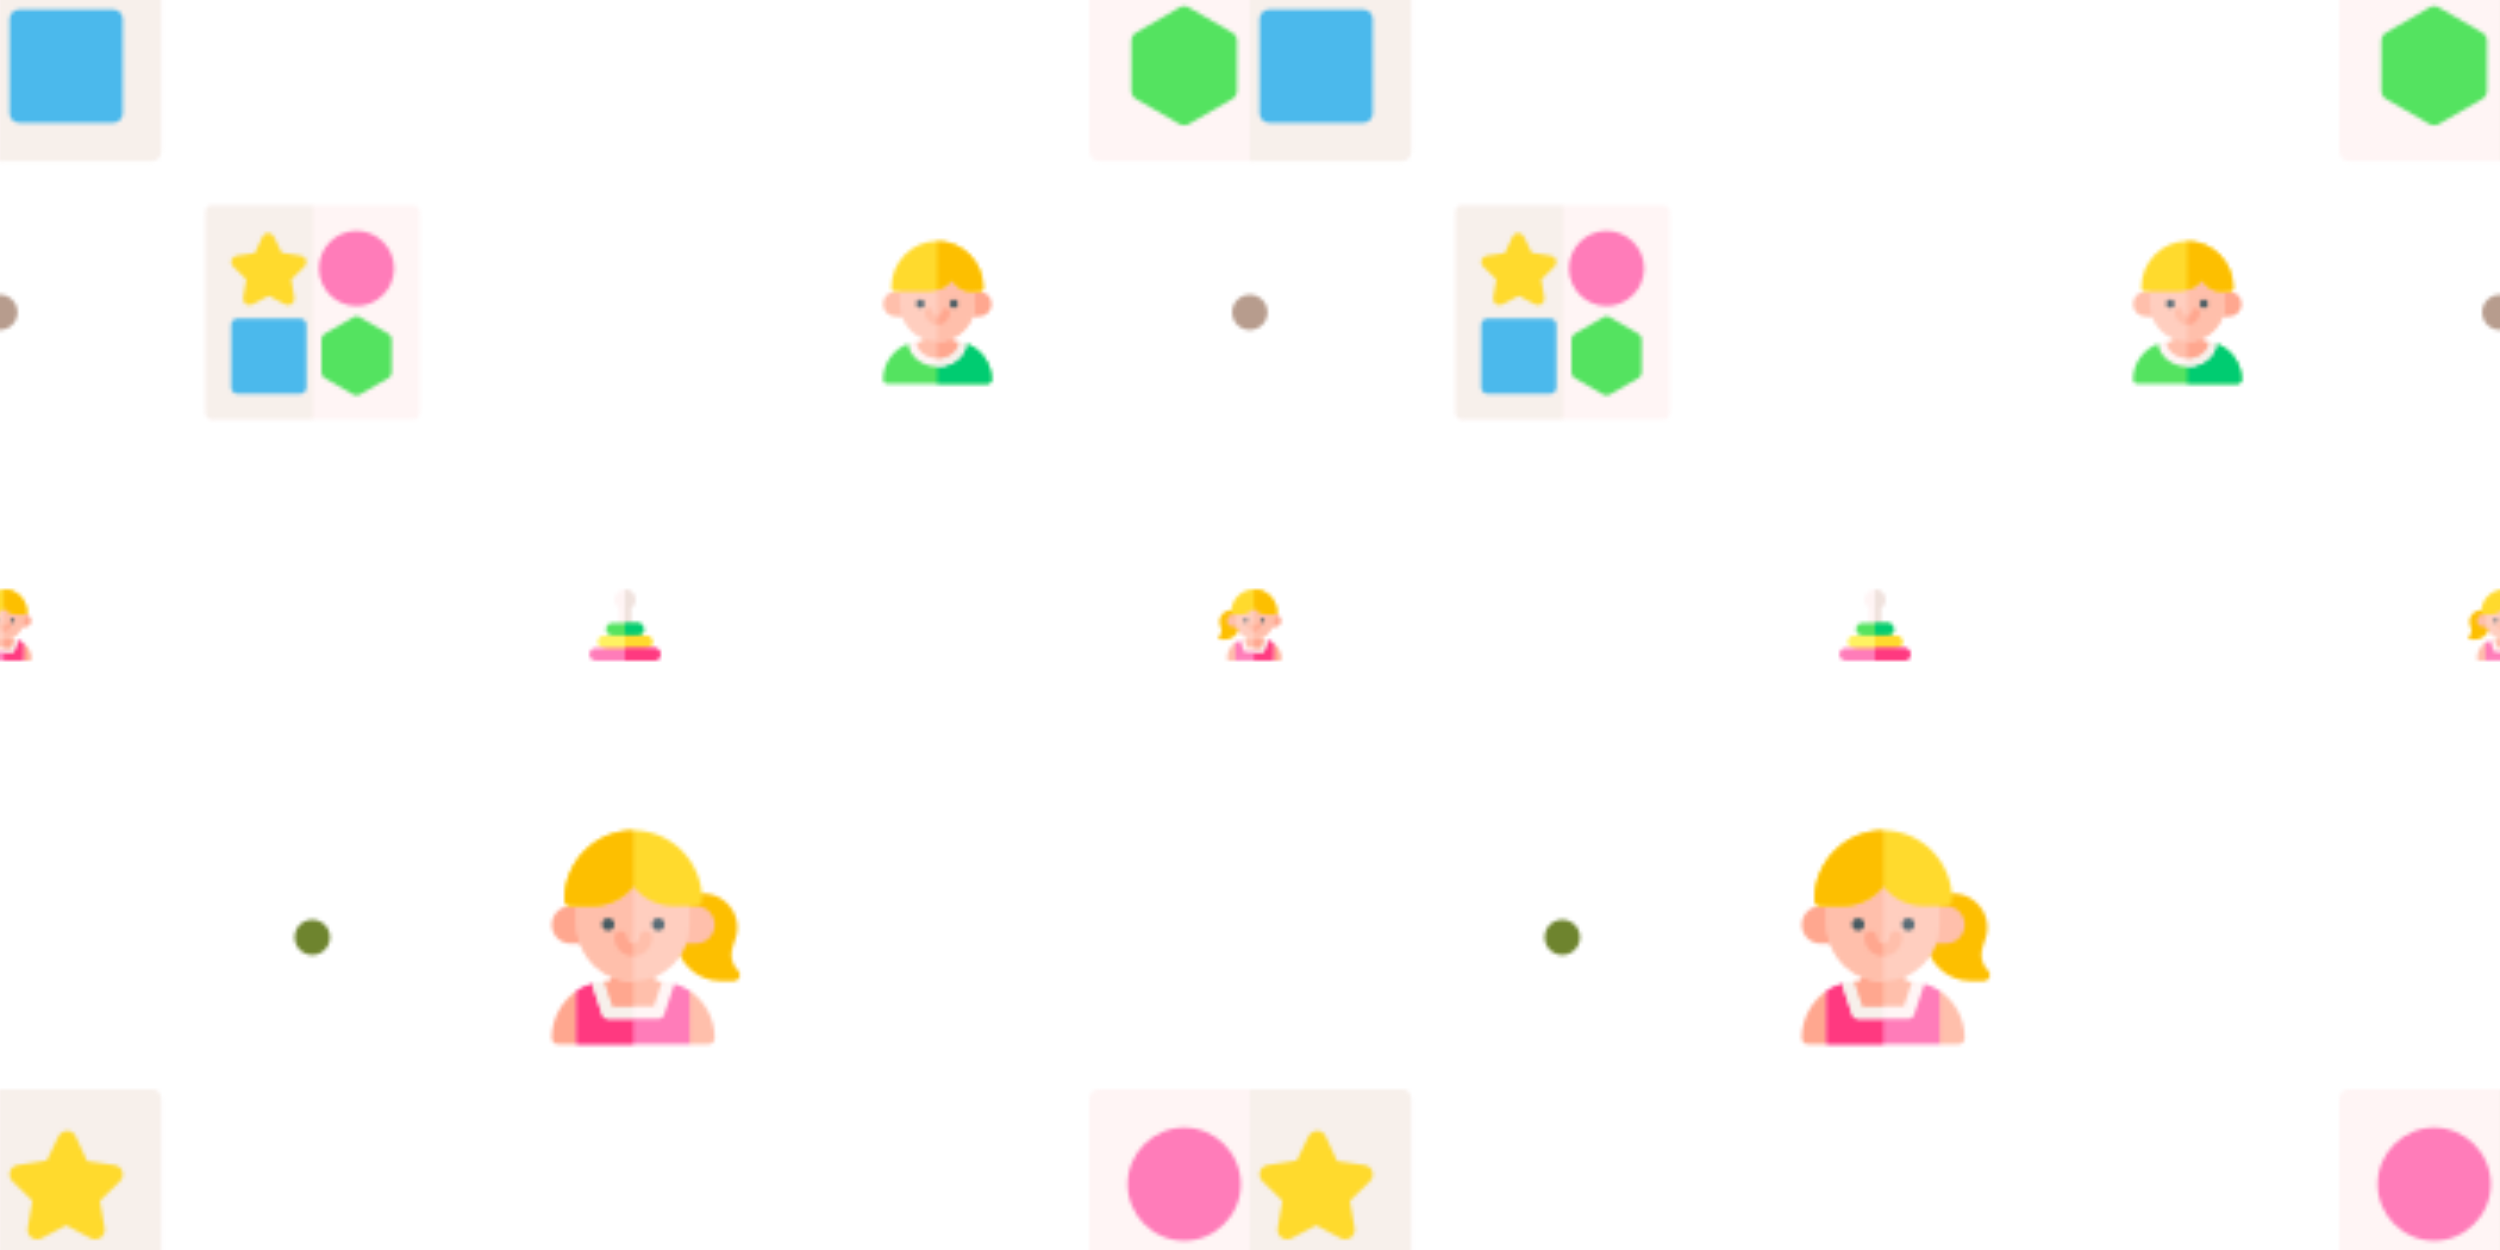 <svg xmlns="http://www.w3.org/2000/svg" xmlns:xlink="http://www.w3.org/1999/xlink" xmlns:fi="http://pattern.flaticon.com/" x="0" y="0" width="700" height="350" viewBox="0 0 700 350"><rect x="0px" y="0px" width="100%" height="100%" opacity="1" fill="#ffffff"/><defs><g transform="matrix(0.176 0 0 0.176 305 305)" id="L1_38"><path d="m497 0h-482c-8.401 0-15 6.599-15 15v482c0 8.401 6.599 15 15 15h482c8.401 0 15-6.599 15-15v-482c0-8.401-6.599-15-15-15z" fill="#fff5f5"/><path d="m512 15v482c0 8.401-6.599 15-15 15h-241v-512h241c8.401 0 15 6.599 15 15z" fill="#f7f0eb"/><path d="m450.399 130.901c-1.8-5.4-6.599-9.3-12.299-10.201l-43.801-6.299-18.3-39.6c-2.401-5.4-7.5-8.701-13.5-8.701-.3 0-.899 0-1.5.3-4.2.3-9.6 3.6-12.001 8.101l-18.9 39-46.5 7.2c-5.4.901-10.199 4.801-11.999 10.201-1.501 5.4 0 11.4 3.9 15.3l31.8 31.199-7.5 43.801c-.901 5.7 1.5 11.398 5.999 14.7 4.801 3.3 10.801 3.6 15.901 1.199l39.3-20.7 39.3 20.7c5.099 2.401 11.1 2.1 15.901-1.199 4.499-3.301 6.899-9 5.999-14.7l-7.5-43.801 31.8-31.199c4.201-3.901 5.402-9.902 3.9-15.301z" fill="#ffda2d"/><path d="m436 271h-150c-8.401 0-15 6.599-15 15v150c0 8.401 6.599 15 15 15h150c8.401 0 15-6.599 15-15v-150c0-8.401-6.599-15-15-15z" fill="#4bb9ec"/><path d="m151 61c-49.501 0-90 40.499-90 90s40.499 90 90 90 90-40.499 90-90-40.499-90-90-90z" fill="#ff7cb9"/><path d="m227.5 307.599-69-39.899c-2.1-1.5-4.799-2.1-7.5-2.1s-5.4.601-7.5 2.1l-69 39.899c-4.501 2.701-7.5 7.5-7.5 12.902v79.799c0 5.4 2.999 10.201 7.5 12.9l69 39.901c2.401 1.199 4.799 1.8 7.5 1.8s5.099-.601 7.5-1.8l69-39.901c4.501-2.699 7.5-7.5 7.5-12.9v-79.799c0-5.402-2.999-10.201-7.5-12.902z" fill="#54e360"/></g><path d="M165,0C74.019,0,0,74.019,0,165s74.019,165,165,165c90.982,0,165-74.019,165-165S255.982,0,165,0z" transform="matrix(0.03 0 0 0.03 345 82.5)" id="L1_42" fill="#b79c8d"/><g transform="matrix(0.078 0 0 0.078 242.5 67.5)" id="L1_40"><path d="m360.399 368.5-104.399 52.5-104.7-52.2c-52.5 18.3-90.3 69.399-90.3 128.2 0 8.401 6.599 15 15 15h180 180c8.401 0 15-6.599 15-15 0-58.801-37.8-109.9-90.601-128.5z" fill="#54e360"/><path d="m451 497c0-58.801-37.8-109.9-90.601-128.5l-104.399 52.5v91h180c8.401 0 15-6.599 15-15z" fill="#00cc71"/><path d="m331 361.901-20.7 30h-54.3-45l-30-30c-10.201 1.199-20.4 3.3-29.7 6.899 1.199 11.7 5.099 23.101 11.4 33.6 18.3 30 54 48.6 93.3 48.6 37.2 0 70.8-16.199 90-43.5 8.401-12.299 13.2-25.199 14.399-39-9.3-3.3-19.198-5.4-29.399-6.599z" fill="#fff5f5"/><path d="m346 407.5c8.401-12.299 13.2-25.199 14.399-39-9.3-3.3-19.199-5.4-29.399-6.599l-20.7 30h-54.3v59.099c37.2 0 70.8-16.199 90-43.5z" fill="#f7f0eb"/><path d="m316 361h-5.7l-4.501-23.101h-49.799-49.799l-4.501 23.101h-5.7c-5.099 0-10.201.3-15 .901.3 10.199 3.6 18.898 7.5 24.899 12.299 20.7 39 34.2 67.5 34.2 27.001 0 52.2-11.7 65.4-30.901 4.801-6.899 9.3-16.199 9.6-28.198-4.799-.601-9.901-.901-15-.901z" fill="#ffbfab"/><path d="m321.4 390.099c4.801-6.899 9.3-16.199 9.6-28.198-4.799-.601-9.901-.901-15-.901h-5.7l-4.501-23.101h-49.799v83.101c27.001 0 52.2-11.7 65.4-30.901z" fill="#ffa78f"/><path d="m406 271h-45v-90h45c24.853 0 45 20.147 45 45 0 24.853-20.147 45-45 45z" fill="#ffa78f"/><path d="m151 271h-45c-24.853 0-45-20.147-45-45 0-24.853 20.147-45 45-45h45z" fill="#ffbfab"/><path d="m391 121v105c0 74.7-60.3 135-135 135s-135-60.3-135-135v-105z" fill="#ffcebf"/><path d="m391 121v105c0 74.7-60.3 135-135 135v-240z" fill="#ffbfab"/><circle cx="195" cy="225" r="15" fill="#596c76"/><circle cx="315" cy="225" r="15" fill="#465a61"/><path d="m301 256c0 24.901-20.099 45-45 45s-45-20.099-45-45c0-8.401 6.599-15 15-15s15 6.599 15 15 6.599 15 15 15 15-6.599 15-15 6.599-15 15-15 15 6.599 15 15z" fill="#ffbfab"/><path d="m301 256c0 24.901-20.099 45-45 45v-30c8.401 0 15-6.599 15-15s6.599-15 15-15 15 6.599 15 15z" fill="#ffa78f"/><path d="m421 166c0 8.401-6.599 15-15 15h-30c-28.5 0-53.699-16.199-66.301-39.901-14.399 15.901-32.999 27.9-53.699 34.201-11.7 3.9-24.3 5.7-37.2 5.7h-112.8c-8.401 0-15-6.599-15-15 0-90.3 73.2-166 165-166s165 75.399 165 166z" fill="#ffda2d"/><path d="m421 166c0 8.401-6.599 15-15 15h-30c-28.5 0-53.699-16.199-66.301-39.901-14.399 15.901-32.999 27.9-53.699 34.201v-175.3c91.8 0 165 75.399 165 166z" fill="#fdbf00"/></g><g transform="matrix(-0.117 0 0 0.117 117.5 57.5)" id="L1_41"><path d="m497 0h-482c-8.401 0-15 6.599-15 15v482c0 8.401 6.599 15 15 15h482c8.401 0 15-6.599 15-15v-482c0-8.401-6.599-15-15-15z" fill="#fff5f5"/><path d="m512 15v482c0 8.401-6.599 15-15 15h-241v-512h241c8.401 0 15 6.599 15 15z" fill="#f7f0eb"/><path d="m450.399 130.901c-1.8-5.4-6.599-9.3-12.299-10.201l-43.801-6.299-18.3-39.6c-2.401-5.4-7.5-8.701-13.5-8.701-.3 0-.899 0-1.5.3-4.2.3-9.6 3.6-12.001 8.101l-18.9 39-46.5 7.2c-5.4.901-10.199 4.801-11.999 10.201-1.501 5.4 0 11.4 3.9 15.3l31.8 31.199-7.5 43.801c-.901 5.7 1.5 11.398 5.999 14.7 4.801 3.3 10.801 3.6 15.901 1.199l39.3-20.7 39.3 20.7c5.099 2.401 11.1 2.1 15.901-1.199 4.499-3.301 6.899-9 5.999-14.7l-7.5-43.801 31.8-31.199c4.201-3.901 5.402-9.902 3.9-15.301z" fill="#ffda2d"/><path d="m436 271h-150c-8.401 0-15 6.599-15 15v150c0 8.401 6.599 15 15 15h150c8.401 0 15-6.599 15-15v-150c0-8.401-6.599-15-15-15z" fill="#4bb9ec"/><path d="m151 61c-49.501 0-90 40.499-90 90s40.499 90 90 90 90-40.499 90-90-40.499-90-90-90z" fill="#ff7cb9"/><path d="m227.5 307.599-69-39.899c-2.1-1.5-4.799-2.1-7.5-2.1s-5.4.601-7.5 2.1l-69 39.899c-4.501 2.701-7.5 7.5-7.5 12.902v79.799c0 5.4 2.999 10.201 7.5 12.9l69 39.901c2.401 1.199 4.799 1.8 7.5 1.8s5.099-.601 7.5-1.8l69-39.901c4.501-2.699 7.5-7.5 7.5-12.9v-79.799c0-5.402-2.999-10.201-7.5-12.902z" fill="#54e360"/></g><path d="M165,0C74.019,0,0,74.019,0,165s74.019,165,165,165c90.982,0,165-74.019,165-165S255.982,0,165,0z" transform="matrix(0.03 0 0 0.03 82.5 257.5)" id="L1_43" fill="#6e842e"/><g transform="matrix(0.039 0 0 0.039 340 165)" id="L1_44"><path d="m91.002 497c0 8.291 6.709 15 15 15h45l30-51-30-77.147c-36.142 24.249-60 66.446-60 113.147z" fill="#ffbfab"/><path d="m421.002 383.853-30 75.271 30 52.875h45c8.291 0 15-6.709 15-15 0-46.7-23.859-88.897-60-113.146z" fill="#ffa78f"/><path d="m384.701 367.332-54.476 43.414h-44.224-44.224l-54.472-43.416c-12.946 3.909-25.311 9.148-36.304 16.523v128.147h135 135v-128.147c-10.991-7.375-23.356-12.614-36.3-16.521z" fill="#ff7cb9"/><path d="m421.002 383.853c-10.992-7.375-23.357-12.614-36.301-16.522l-54.476 43.414h-44.224v101.255h135v-128.147z" fill="#ff3980"/><path d="m354.899 361.899-19.708 29.101h-49.189-49.189l-19.702-29.101c-10.322.687-20.24 2.545-29.804 5.431l24.472 73.416c2.036 6.123 7.764 10.254 14.224 10.254h60 60c6.46 0 12.188-4.131 14.224-10.254l24.476-73.414c-9.566-2.888-19.483-4.744-29.804-5.433z" fill="#fff5f5"/><path d="m360.225 440.746 24.476-73.414c-9.564-2.888-19.481-4.744-29.802-5.433l-19.708 29.101h-49.189v60h60c6.46 0 12.187-4.131 14.223-10.254z" fill="#f7f0eb"/><path d="m346.002 361h-5.698l-4.629-23.115h-49.673-49.673l-4.629 23.115h-5.698c-3.045 0-5.896.699-8.892.899l19.702 59.101h49.189 49.189l19.708-59.101c-2.997-.2-5.849-.899-8.896-.899z" fill="#ffbfab"/><path d="m354.899 361.899c-2.997-.2-5.85-.899-8.897-.899h-5.698l-4.629-23.115h-49.673v83.115h49.189z" fill="#ffa78f"/><path d="m139.927 154.091c-29.517-8.013-59.707.483-80.728 22.72-21.021 22.251-27.788 52.866-18.105 81.899l7.251 21.782c6.475 19.409 1.509 40.444-12.949 54.902-4.292 4.292-5.581 10.737-3.252 16.348 2.314 5.61 7.793 9.258 13.857 9.258h29.927c58.579 0 106.392-45.85 108.838-104.37z" fill="#fdbf00"/><path d="m436.002 271h-45v-90h45c24.853 0 45 20.147 45 45 0 24.853-20.148 45-45 45z" fill="#ffa78f"/><path d="m181.002 271h-45c-24.853 0-45-20.147-45-45 0-24.853 20.147-45 45-45h45z" fill="#ffbfab"/><path d="m421.002 121v105c0 74.7-60.3 135-135 135s-135-60.3-135-135v-105z" fill="#ffcebf"/><path d="m421.002 121v105c0 74.7-60.3 135-135 135v-240z" fill="#ffbfab"/><circle cx="226" cy="225" r="15" fill="#596c76"/><circle cx="346" cy="225" r="15" fill="#465a61"/><path d="m331.002 256c0 24.901-20.099 45-45 45s-45-20.099-45-45c0-8.401 6.599-15 15-15s15 6.599 15 15 6.599 15 15 15 15-6.599 15-15 6.599-15 15-15 15 6.599 15 15z" fill="#ffbfab"/><path d="m331.002 256c0 24.901-20.099 45-45 45v-30c8.401 0 15-6.599 15-15s6.599-15 15-15 15 6.599 15 15z" fill="#ffa78f"/><path d="m451.002 166c0 8.401-6.599 15-15 15h-52.8c-38.699 0-74.099-17.701-97.2-47.1-23.101 29.399-58.5 47.1-97.2 47.1h-52.8c-8.401 0-15-6.599-15-15 0-91.199 73.801-166 165-166s165 74.801 165 166z" fill="#ffda2d"/><path d="m451.002 166c0 8.401-6.599 15-15 15h-52.8c-38.699 0-74.099-17.701-97.2-47.1v-133.9c91.199 0 165 74.801 165 166z" fill="#fdbf00"/></g><g transform="matrix(0.039 0 0 0.039 165 165)" id="L1_45"><path d="m331 75c0 23.699-11.4 45.901-30 60v152c0 8.401-6.599 15-15 15h-60c-8.401 0-15-6.599-15-15v-152c-18.6-14.099-30-36.301-30-60 0-41.4 33.6-75 75-75s75 33.6 75 75z" fill="#fff5f5"/><path d="m286 302h-30v-302c41.4 0 75 33.6 75 75 0 23.699-11.4 45.901-30 60v152c0 8.401-6.599 15-15 15z" fill="#efe2dd"/><path d="m392 287c0 24.901-20.099 45-45 45l-48.701 30h-92.999l-40.3-30c-24.901 0-45-20.099-45-45s20.099-45 45-45h182c24.901 0 45 20.099 45 45z" fill="#54e360"/><path d="m298.299 362h-42.299v-120h91c24.901 0 45 20.099 45 45s-20.099 45-45 45z" fill="#00cc71"/><path d="m452 377c0 24.901-20.099 45-45 45l-39.3 30h-233.601l-29.099-30c-24.901 0-45-20.099-45-45s20.099-45 45-45h302c24.901 0 45 20.099 45 45z" fill="#fff261"/><path d="m452 377c0 24.901-20.099 45-45 45l-39.3 30h-111.7v-120h151c24.901 0 45 20.099 45 45z" fill="#ffda2d"/><path d="m512 467c0 24.901-20.099 45-45 45h-422c-24.901 0-45-20.099-45-45s20.099-45 45-45h422c24.901 0 45 20.099 45 45z" fill="#ff7cb9"/><path d="m512 467c0 24.901-20.099 45-45 45h-211v-90h211c24.901 0 45 20.099 45 45z" fill="#ff3980"/></g><g transform="matrix(-0.117 0 0 0.117 210.768 232.5)" id="L1_46"><path d="m91.002 497c0 8.291 6.709 15 15 15h45l30-51-30-77.147c-36.142 24.249-60 66.446-60 113.147z" fill="#ffbfab"/><path d="m421.002 383.853-30 75.271 30 52.875h45c8.291 0 15-6.709 15-15 0-46.7-23.859-88.897-60-113.146z" fill="#ffa78f"/><path d="m384.701 367.332-54.476 43.414h-44.224-44.224l-54.472-43.416c-12.946 3.909-25.311 9.148-36.304 16.523v128.147h135 135v-128.147c-10.991-7.375-23.356-12.614-36.3-16.521z" fill="#ff7cb9"/><path d="m421.002 383.853c-10.992-7.375-23.357-12.614-36.301-16.522l-54.476 43.414h-44.224v101.255h135v-128.147z" fill="#ff3980"/><path d="m354.899 361.899-19.708 29.101h-49.189-49.189l-19.702-29.101c-10.322.687-20.24 2.545-29.804 5.431l24.472 73.416c2.036 6.123 7.764 10.254 14.224 10.254h60 60c6.46 0 12.188-4.131 14.224-10.254l24.476-73.414c-9.566-2.888-19.483-4.744-29.804-5.433z" fill="#fff5f5"/><path d="m360.225 440.746 24.476-73.414c-9.564-2.888-19.481-4.744-29.802-5.433l-19.708 29.101h-49.189v60h60c6.46 0 12.187-4.131 14.223-10.254z" fill="#f7f0eb"/><path d="m346.002 361h-5.698l-4.629-23.115h-49.673-49.673l-4.629 23.115h-5.698c-3.045 0-5.896.699-8.892.899l19.702 59.101h49.189 49.189l19.708-59.101c-2.997-.2-5.849-.899-8.896-.899z" fill="#ffbfab"/><path d="m354.899 361.899c-2.997-.2-5.85-.899-8.897-.899h-5.698l-4.629-23.115h-49.673v83.115h49.189z" fill="#ffa78f"/><path d="m139.927 154.091c-29.517-8.013-59.707.483-80.728 22.72-21.021 22.251-27.788 52.866-18.105 81.899l7.251 21.782c6.475 19.409 1.509 40.444-12.949 54.902-4.292 4.292-5.581 10.737-3.252 16.348 2.314 5.61 7.793 9.258 13.857 9.258h29.927c58.579 0 106.392-45.85 108.838-104.37z" fill="#fdbf00"/><path d="m436.002 271h-45v-90h45c24.853 0 45 20.147 45 45 0 24.853-20.148 45-45 45z" fill="#ffa78f"/><path d="m181.002 271h-45c-24.853 0-45-20.147-45-45 0-24.853 20.147-45 45-45h45z" fill="#ffbfab"/><path d="m421.002 121v105c0 74.7-60.3 135-135 135s-135-60.3-135-135v-105z" fill="#ffcebf"/><path d="m421.002 121v105c0 74.7-60.3 135-135 135v-240z" fill="#ffbfab"/><circle cx="226" cy="225" r="15" fill="#596c76"/><circle cx="346" cy="225" r="15" fill="#465a61"/><path d="m331.002 256c0 24.901-20.099 45-45 45s-45-20.099-45-45c0-8.401 6.599-15 15-15s15 6.599 15 15 6.599 15 15 15 15-6.599 15-15 6.599-15 15-15 15 6.599 15 15z" fill="#ffbfab"/><path d="m331.002 256c0 24.901-20.099 45-45 45v-30c8.401 0 15-6.599 15-15s6.599-15 15-15 15 6.599 15 15z" fill="#ffa78f"/><path d="m451.002 166c0 8.401-6.599 15-15 15h-52.8c-38.699 0-74.099-17.701-97.2-47.1-23.101 29.399-58.5 47.1-97.2 47.1h-52.8c-8.401 0-15-6.599-15-15 0-91.199 73.801-166 165-166s165 74.801 165 166z" fill="#ffda2d"/><path d="m451.002 166c0 8.401-6.599 15-15 15h-52.8c-38.699 0-74.099-17.701-97.2-47.1v-133.9c91.199 0 165 74.801 165 166z" fill="#fdbf00"/></g></defs><g fi:class="KUsePattern"><pattern id="pattern_L1_38" width="350" height="350" patternUnits="userSpaceOnUse"><use xlink:href="#L1_38" x="-350" y="-350"/><use xlink:href="#L1_38" x="0" y="-350"/><use xlink:href="#L1_38" x="350" y="-350"/><use xlink:href="#L1_38" x="-350" y="0"/><use xlink:href="#L1_38" x="0" y="0"/><use xlink:href="#L1_38" x="350" y="0"/><use xlink:href="#L1_38" x="-350" y="350"/><use xlink:href="#L1_38" x="0" y="350"/><use xlink:href="#L1_38" x="350" y="350"/></pattern><rect x="0" y="0" width="100%" height="100%" fill="url(#pattern_L1_38)"/></g><g fi:class="KUsePattern"><pattern id="pattern_L1_42" width="350" height="350" patternUnits="userSpaceOnUse"><use xlink:href="#L1_42" x="-350" y="-350"/><use xlink:href="#L1_42" x="0" y="-350"/><use xlink:href="#L1_42" x="350" y="-350"/><use xlink:href="#L1_42" x="-350" y="0"/><use xlink:href="#L1_42" x="0" y="0"/><use xlink:href="#L1_42" x="350" y="0"/><use xlink:href="#L1_42" x="-350" y="350"/><use xlink:href="#L1_42" x="0" y="350"/><use xlink:href="#L1_42" x="350" y="350"/></pattern><rect x="0" y="0" width="100%" height="100%" fill="url(#pattern_L1_42)"/></g><g fi:class="KUsePattern"><pattern id="pattern_L1_40" width="350" height="350" patternUnits="userSpaceOnUse"><use xlink:href="#L1_40" x="-350" y="-350"/><use xlink:href="#L1_40" x="0" y="-350"/><use xlink:href="#L1_40" x="350" y="-350"/><use xlink:href="#L1_40" x="-350" y="0"/><use xlink:href="#L1_40" x="0" y="0"/><use xlink:href="#L1_40" x="350" y="0"/><use xlink:href="#L1_40" x="-350" y="350"/><use xlink:href="#L1_40" x="0" y="350"/><use xlink:href="#L1_40" x="350" y="350"/></pattern><rect x="0" y="0" width="100%" height="100%" fill="url(#pattern_L1_40)"/></g><g fi:class="KUsePattern"><pattern id="pattern_L1_41" width="350" height="350" patternUnits="userSpaceOnUse"><use xlink:href="#L1_41" x="-350" y="-350"/><use xlink:href="#L1_41" x="0" y="-350"/><use xlink:href="#L1_41" x="350" y="-350"/><use xlink:href="#L1_41" x="-350" y="0"/><use xlink:href="#L1_41" x="0" y="0"/><use xlink:href="#L1_41" x="350" y="0"/><use xlink:href="#L1_41" x="-350" y="350"/><use xlink:href="#L1_41" x="0" y="350"/><use xlink:href="#L1_41" x="350" y="350"/></pattern><rect x="0" y="0" width="100%" height="100%" fill="url(#pattern_L1_41)"/></g><g fi:class="KUsePattern"><pattern id="pattern_L1_43" width="350" height="350" patternUnits="userSpaceOnUse"><use xlink:href="#L1_43" x="-350" y="-350"/><use xlink:href="#L1_43" x="0" y="-350"/><use xlink:href="#L1_43" x="350" y="-350"/><use xlink:href="#L1_43" x="-350" y="0"/><use xlink:href="#L1_43" x="0" y="0"/><use xlink:href="#L1_43" x="350" y="0"/><use xlink:href="#L1_43" x="-350" y="350"/><use xlink:href="#L1_43" x="0" y="350"/><use xlink:href="#L1_43" x="350" y="350"/></pattern><rect x="0" y="0" width="100%" height="100%" fill="url(#pattern_L1_43)"/></g><g fi:class="KUsePattern"><pattern id="pattern_L1_44" width="350" height="350" patternUnits="userSpaceOnUse"><use xlink:href="#L1_44" x="-350" y="-350"/><use xlink:href="#L1_44" x="0" y="-350"/><use xlink:href="#L1_44" x="350" y="-350"/><use xlink:href="#L1_44" x="-350" y="0"/><use xlink:href="#L1_44" x="0" y="0"/><use xlink:href="#L1_44" x="350" y="0"/><use xlink:href="#L1_44" x="-350" y="350"/><use xlink:href="#L1_44" x="0" y="350"/><use xlink:href="#L1_44" x="350" y="350"/></pattern><rect x="0" y="0" width="100%" height="100%" fill="url(#pattern_L1_44)"/></g><g fi:class="KUsePattern"><pattern id="pattern_L1_45" width="350" height="350" patternUnits="userSpaceOnUse"><use xlink:href="#L1_45" x="-350" y="-350"/><use xlink:href="#L1_45" x="0" y="-350"/><use xlink:href="#L1_45" x="350" y="-350"/><use xlink:href="#L1_45" x="-350" y="0"/><use xlink:href="#L1_45" x="0" y="0"/><use xlink:href="#L1_45" x="350" y="0"/><use xlink:href="#L1_45" x="-350" y="350"/><use xlink:href="#L1_45" x="0" y="350"/><use xlink:href="#L1_45" x="350" y="350"/></pattern><rect x="0" y="0" width="100%" height="100%" fill="url(#pattern_L1_45)"/></g><g fi:class="KUsePattern"><pattern id="pattern_L1_46" width="350" height="350" patternUnits="userSpaceOnUse"><use xlink:href="#L1_46" x="-350" y="-350"/><use xlink:href="#L1_46" x="0" y="-350"/><use xlink:href="#L1_46" x="350" y="-350"/><use xlink:href="#L1_46" x="-350" y="0"/><use xlink:href="#L1_46" x="0" y="0"/><use xlink:href="#L1_46" x="350" y="0"/><use xlink:href="#L1_46" x="-350" y="350"/><use xlink:href="#L1_46" x="0" y="350"/><use xlink:href="#L1_46" x="350" y="350"/></pattern><rect x="0" y="0" width="100%" height="100%" fill="url(#pattern_L1_46)"/></g></svg>